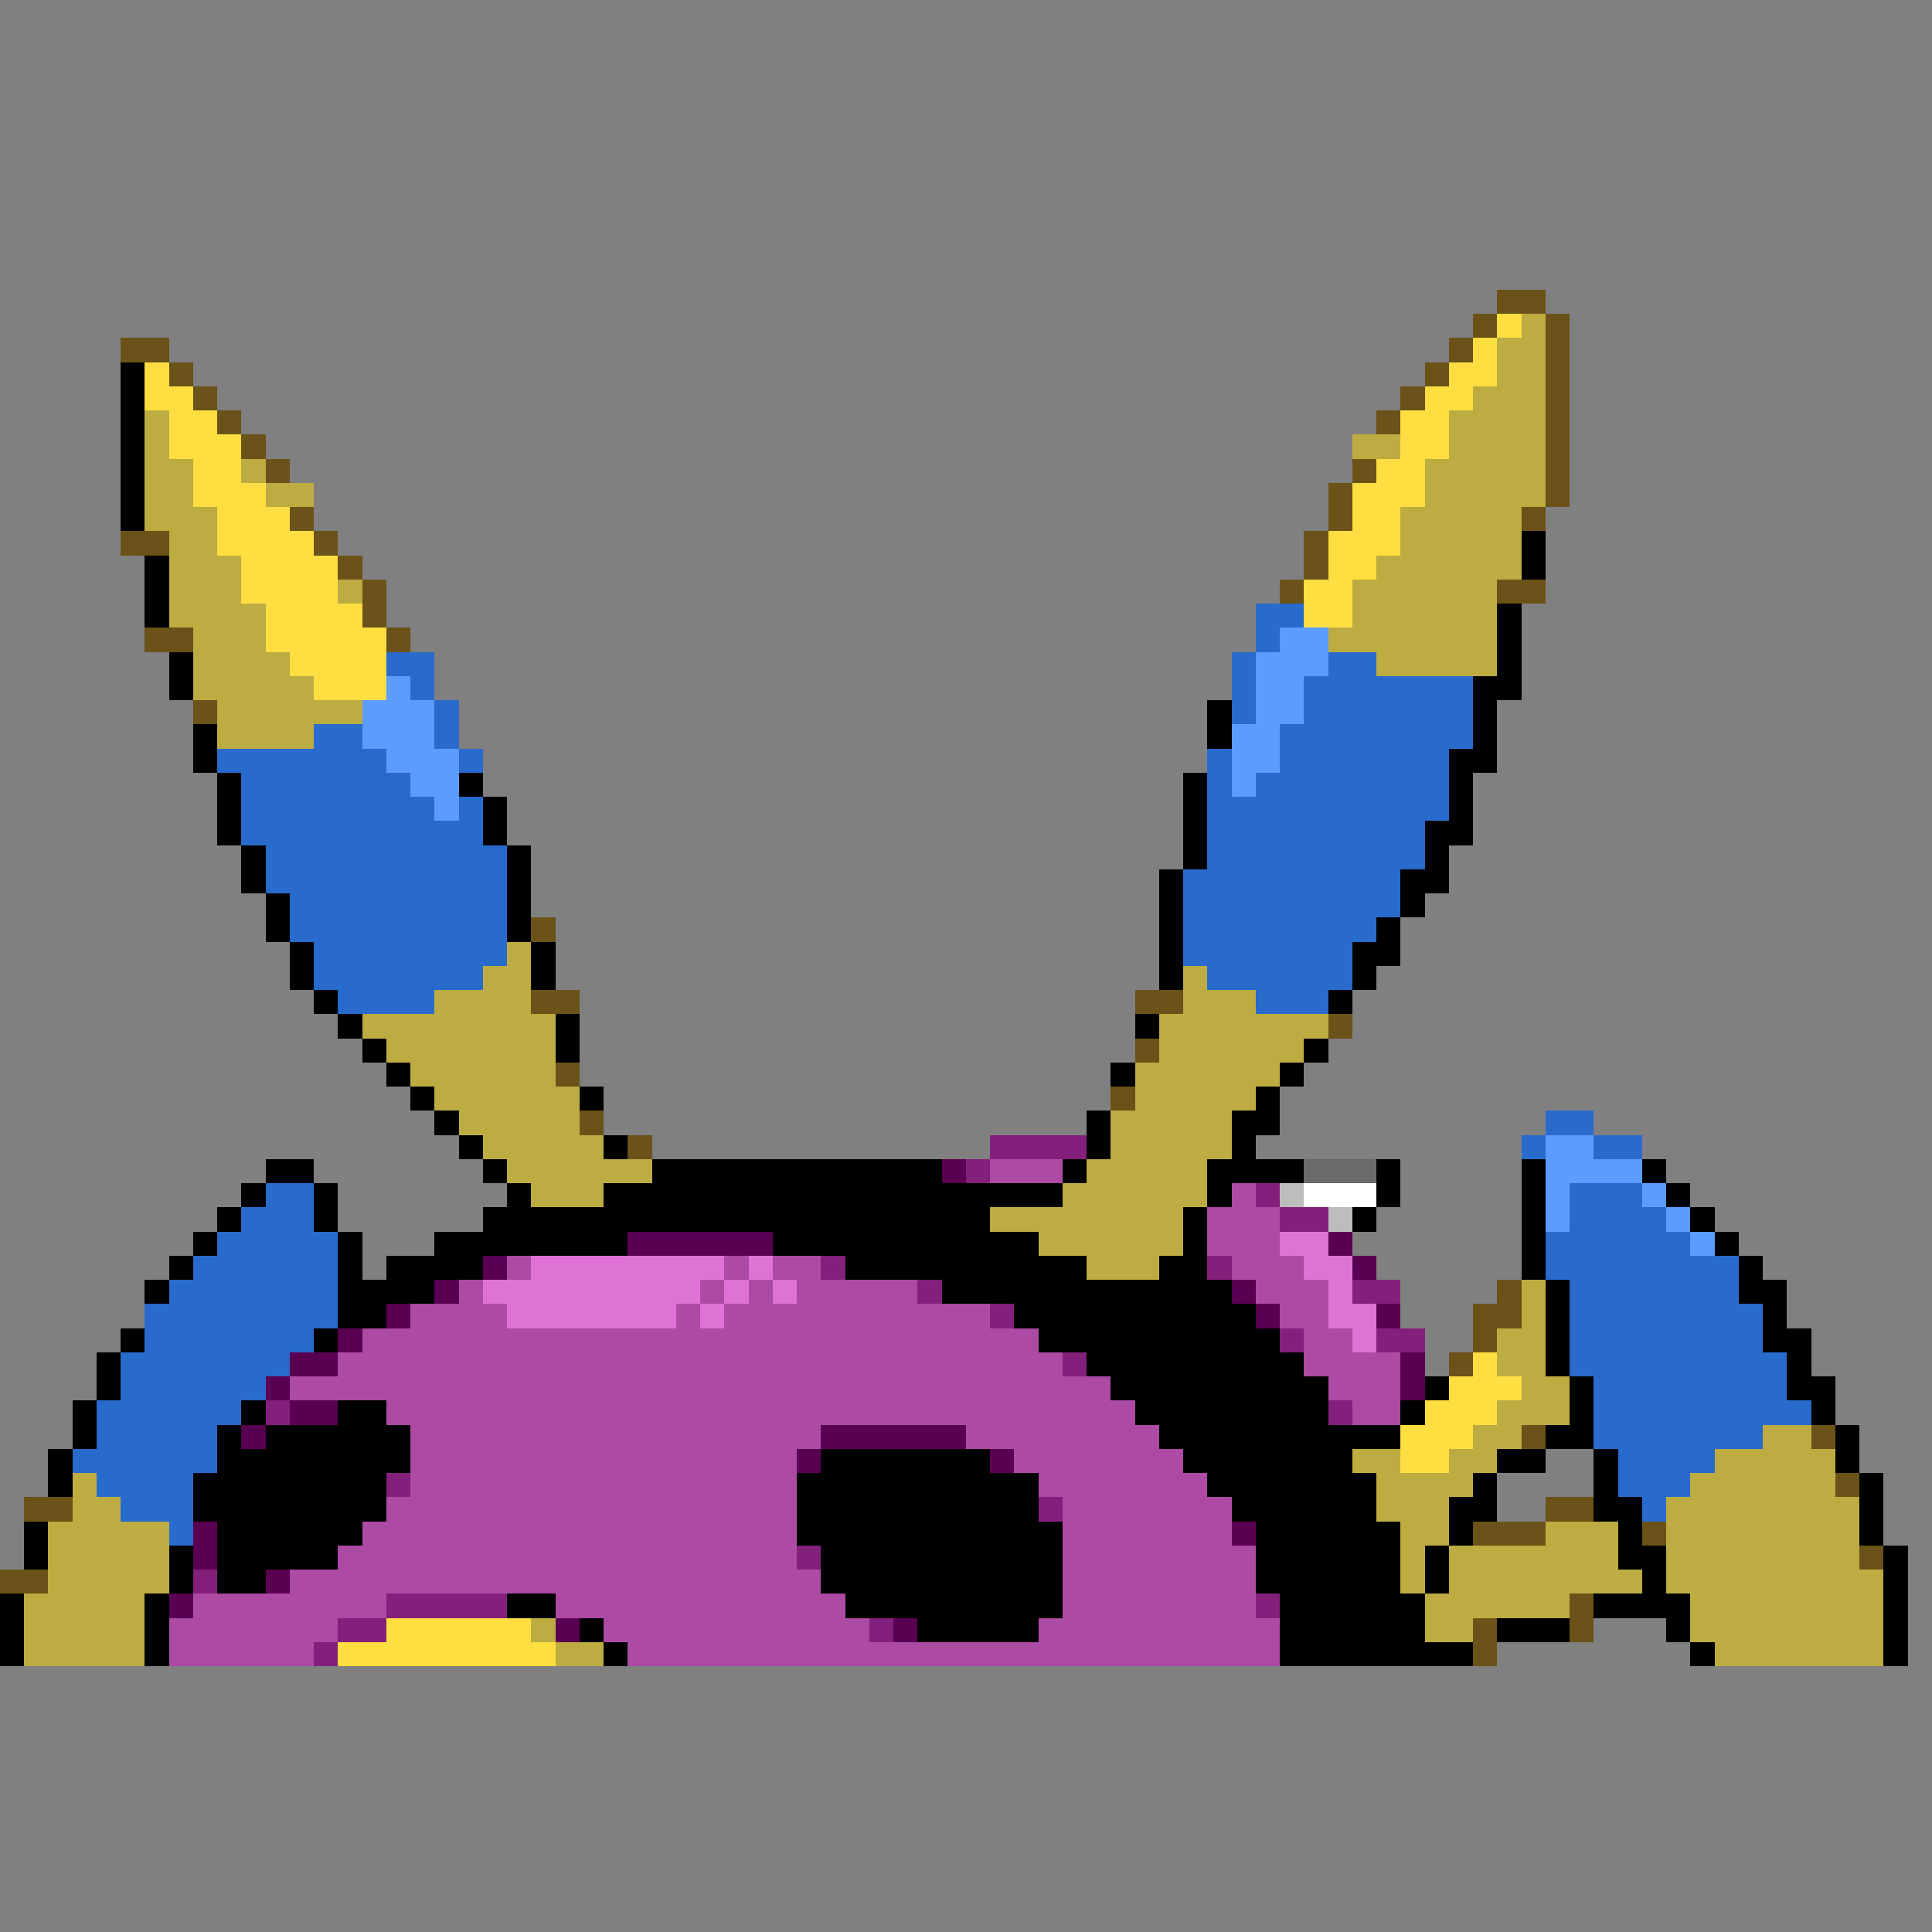 <svg xmlns="http://www.w3.org/2000/svg" viewBox="0 -0.5 80 80" shape-rendering="crispEdges">
<rect x="0" y="-0.5" width="80" height="80" fill="#808080" stroke="none"/>
<path stroke="#6a5218" d="M62 12h2M61 13h1M64 13h1M5 14h2M60 14h1M64 14h1M7 15h1M59 15h1M64 15h1M8 16h1M58 16h1M64 16h1M9 17h1M57 17h1M64 17h1M10 18h1M64 18h1M11 19h1M56 19h1M64 19h1M55 20h1M64 20h1M12 21h1M55 21h1M63 21h1M5 22h2M13 22h1M54 22h1M14 23h1M54 23h1M15 24h1M53 24h1M62 24h2M15 25h1M6 26h2M16 26h1M8 29h1M22 38h1M22 41h2M47 41h2M55 42h1M47 43h1M23 44h1M46 45h1M24 46h1M26 47h1M62 53h1M61 54h2M61 55h1M60 56h1M63 59h1M75 59h1M76 61h1M1 62h2M64 62h2M61 63h3M68 63h1M77 64h1M0 65h2M65 66h1M61 67h1M65 67h1M61 68h1" />
<path stroke="#ffde41" d="M62 13h1M61 14h1M6 15h1M60 15h2M6 16h2M59 16h2M7 17h2M58 17h2M7 18h3M58 18h2M8 19h2M57 19h2M8 20h3M56 20h3M9 21h3M56 21h2M9 22h4M55 22h3M10 23h4M55 23h2M10 24h4M54 24h2M11 25h4M54 25h2M11 26h5M12 27h4M13 28h3M61 56h1M60 57h3M59 58h3M58 59h3M58 60h2M16 67h6M14 68h9" />
<path stroke="#bdac41" d="M63 13h1M62 14h2M62 15h2M61 16h3M6 17h1M60 17h4M6 18h1M56 18h2M60 18h4M6 19h2M10 19h1M59 19h5M6 20h2M11 20h2M59 20h5M6 21h3M58 21h5M7 22h2M58 22h5M7 23h3M57 23h6M7 24h3M14 24h1M56 24h6M7 25h4M56 25h6M8 26h3M55 26h7M8 27h4M57 27h5M8 28h5M9 29h6M9 30h4M21 39h1M20 40h2M49 40h1M18 41h4M49 41h3M15 42h8M48 42h7M16 43h7M48 43h6M17 44h6M47 44h6M18 45h6M47 45h5M19 46h5M46 46h5M20 47h5M46 47h5M21 48h6M45 48h5M22 49h3M44 49h6M41 50h8M43 51h6M45 52h3M63 53h1M63 54h1M62 55h2M62 56h2M63 57h2M62 58h3M61 59h2M73 59h2M56 60h2M60 60h2M71 60h5M3 61h1M57 61h4M70 61h6M3 62h2M57 62h3M69 62h8M2 63h5M58 63h2M64 63h3M69 63h8M2 64h5M58 64h1M60 64h7M69 64h8M2 65h5M58 65h1M60 65h8M69 65h9M1 66h5M59 66h6M70 66h8M1 67h5M22 67h1M59 67h2M70 67h8M1 68h5M23 68h2M71 68h7" />
<path stroke="#000000" d="M5 15h1M5 16h1M5 17h1M5 18h1M5 19h1M5 20h1M5 21h1M63 22h1M6 23h1M63 23h1M6 24h1M6 25h1M62 25h1M62 26h1M7 27h1M62 27h1M7 28h1M61 28h2M50 29h1M61 29h1M8 30h1M50 30h1M61 30h1M8 31h1M60 31h2M9 32h1M19 32h1M49 32h1M60 32h1M9 33h1M20 33h1M49 33h1M60 33h1M9 34h1M20 34h1M49 34h1M59 34h2M10 35h1M21 35h1M49 35h1M59 35h1M10 36h1M21 36h1M48 36h1M58 36h2M11 37h1M21 37h1M48 37h1M58 37h1M11 38h1M21 38h1M48 38h1M57 38h1M12 39h1M22 39h1M48 39h1M56 39h2M12 40h1M22 40h1M48 40h1M56 40h1M13 41h1M55 41h1M14 42h1M23 42h1M47 42h1M15 43h1M23 43h1M54 43h1M16 44h1M46 44h1M53 44h1M17 45h1M24 45h1M52 45h1M18 46h1M45 46h1M51 46h2M19 47h1M25 47h1M45 47h1M51 47h1M11 48h2M20 48h1M27 48h12M44 48h1M50 48h4M57 48h1M63 48h1M68 48h1M10 49h1M13 49h1M21 49h1M25 49h19M50 49h1M57 49h1M63 49h1M69 49h1M9 50h1M13 50h1M20 50h21M49 50h1M56 50h1M63 50h1M70 50h1M8 51h1M14 51h1M18 51h8M32 51h11M49 51h1M63 51h1M71 51h1M7 52h1M14 52h1M16 52h4M35 52h10M48 52h2M63 52h1M72 52h1M6 53h1M14 53h4M39 53h12M64 53h1M72 53h2M14 54h2M42 54h10M64 54h1M73 54h1M5 55h1M13 55h1M43 55h10M64 55h1M73 55h2M4 56h1M45 56h9M64 56h1M74 56h1M4 57h1M46 57h9M59 57h1M65 57h1M74 57h2M3 58h1M10 58h1M14 58h2M47 58h8M58 58h1M65 58h1M75 58h1M3 59h1M9 59h1M11 59h6M48 59h10M64 59h2M76 59h1M2 60h1M9 60h8M34 60h7M49 60h7M62 60h2M66 60h1M76 60h1M2 61h1M8 61h8M33 61h10M50 61h7M61 61h1M66 61h1M77 61h1M8 62h8M33 62h10M51 62h6M60 62h2M66 62h2M77 62h1M1 63h1M9 63h6M33 63h11M52 63h6M60 63h1M67 63h1M77 63h1M1 64h1M7 64h1M9 64h5M34 64h10M52 64h6M59 64h1M67 64h2M78 64h1M7 65h1M9 65h2M34 65h10M52 65h6M59 65h1M68 65h1M78 65h1M0 66h1M6 66h1M21 66h2M35 66h9M53 66h6M66 66h4M78 66h1M0 67h1M6 67h1M24 67h1M38 67h5M53 67h6M62 67h3M69 67h1M78 67h1M0 68h1M6 68h1M25 68h1M53 68h8M70 68h1M78 68h1" />
<path stroke="#296acd" d="M52 25h2M52 26h1M16 27h2M51 27h1M55 27h2M17 28h1M51 28h1M54 28h7M18 29h1M51 29h1M54 29h7M13 30h2M18 30h1M53 30h8M9 31h7M19 31h1M50 31h1M53 31h7M10 32h7M50 32h1M52 32h8M10 33h8M19 33h1M50 33h10M10 34h10M50 34h9M11 35h10M50 35h9M11 36h10M49 36h9M12 37h9M49 37h9M12 38h9M49 38h8M13 39h8M49 39h7M13 40h7M50 40h6M14 41h4M52 41h3M64 46h2M63 47h1M66 47h2M11 49h2M65 49h3M10 50h3M65 50h4M9 51h5M64 51h6M8 52h6M64 52h8M7 53h7M65 53h7M6 54h8M65 54h8M6 55h7M65 55h8M5 56h7M65 56h9M5 57h6M66 57h8M4 58h6M66 58h9M4 59h5M66 59h7M3 60h6M67 60h4M4 61h4M67 61h3M5 62h3M68 62h1M7 63h1" />
<path stroke="#5a9cff" d="M53 26h2M52 27h3M16 28h1M52 28h2M15 29h3M52 29h2M15 30h3M51 30h2M16 31h3M51 31h2M17 32h2M51 32h1M18 33h1M64 47h2M64 48h4M64 49h1M68 49h1M64 50h1M69 50h1M70 51h1" />
<path stroke="#83207b" d="M41 47h4M40 48h1M52 49h1M53 50h2M34 52h1M50 52h1M38 53h1M56 53h2M41 54h1M53 55h1M57 55h2M44 56h1M11 58h1M55 58h1M16 61h1M43 62h1M33 64h1M8 65h1M16 66h5M52 66h1M14 67h2M36 67h1M13 68h1" />
<path stroke="#5a0052" d="M39 48h1M26 51h6M55 51h1M20 52h1M56 52h1M18 53h1M51 53h1M16 54h1M52 54h1M57 54h1M14 55h1M12 56h2M58 56h1M11 57h1M58 57h1M12 58h2M10 59h1M34 59h6M33 60h1M41 60h1M8 63h1M51 63h1M8 64h1M11 65h1M7 66h1M23 67h1M37 67h1" />
<path stroke="#ac4aa4" d="M41 48h3M51 49h1M50 50h3M50 51h3M21 52h1M30 52h1M32 52h2M51 52h3M19 53h1M29 53h1M31 53h1M33 53h5M52 53h3M17 54h4M28 54h1M30 54h11M53 54h2M15 55h28M54 55h2M14 56h30M54 56h4M12 57h34M55 57h3M16 58h31M56 58h2M17 59h17M40 59h8M17 60h16M42 60h7M17 61h16M43 61h7M16 62h17M44 62h7M15 63h18M44 63h7M14 64h19M44 64h8M12 65h22M44 65h8M8 66h8M23 66h12M44 66h8M7 67h7M25 67h11M43 67h10M7 68h6M26 68h27" />
<path stroke="#6a6a6a" d="M54 48h3" />
<path stroke="#bdbdbd" d="M53 49h1M55 50h1" />
<path stroke="#ffffff" d="M54 49h3" />
<path stroke="#de73d5" d="M53 51h2M22 52h8M31 52h1M54 52h2M20 53h9M30 53h1M32 53h1M55 53h1M21 54h7M29 54h1M55 54h2M56 55h1" />
</svg>